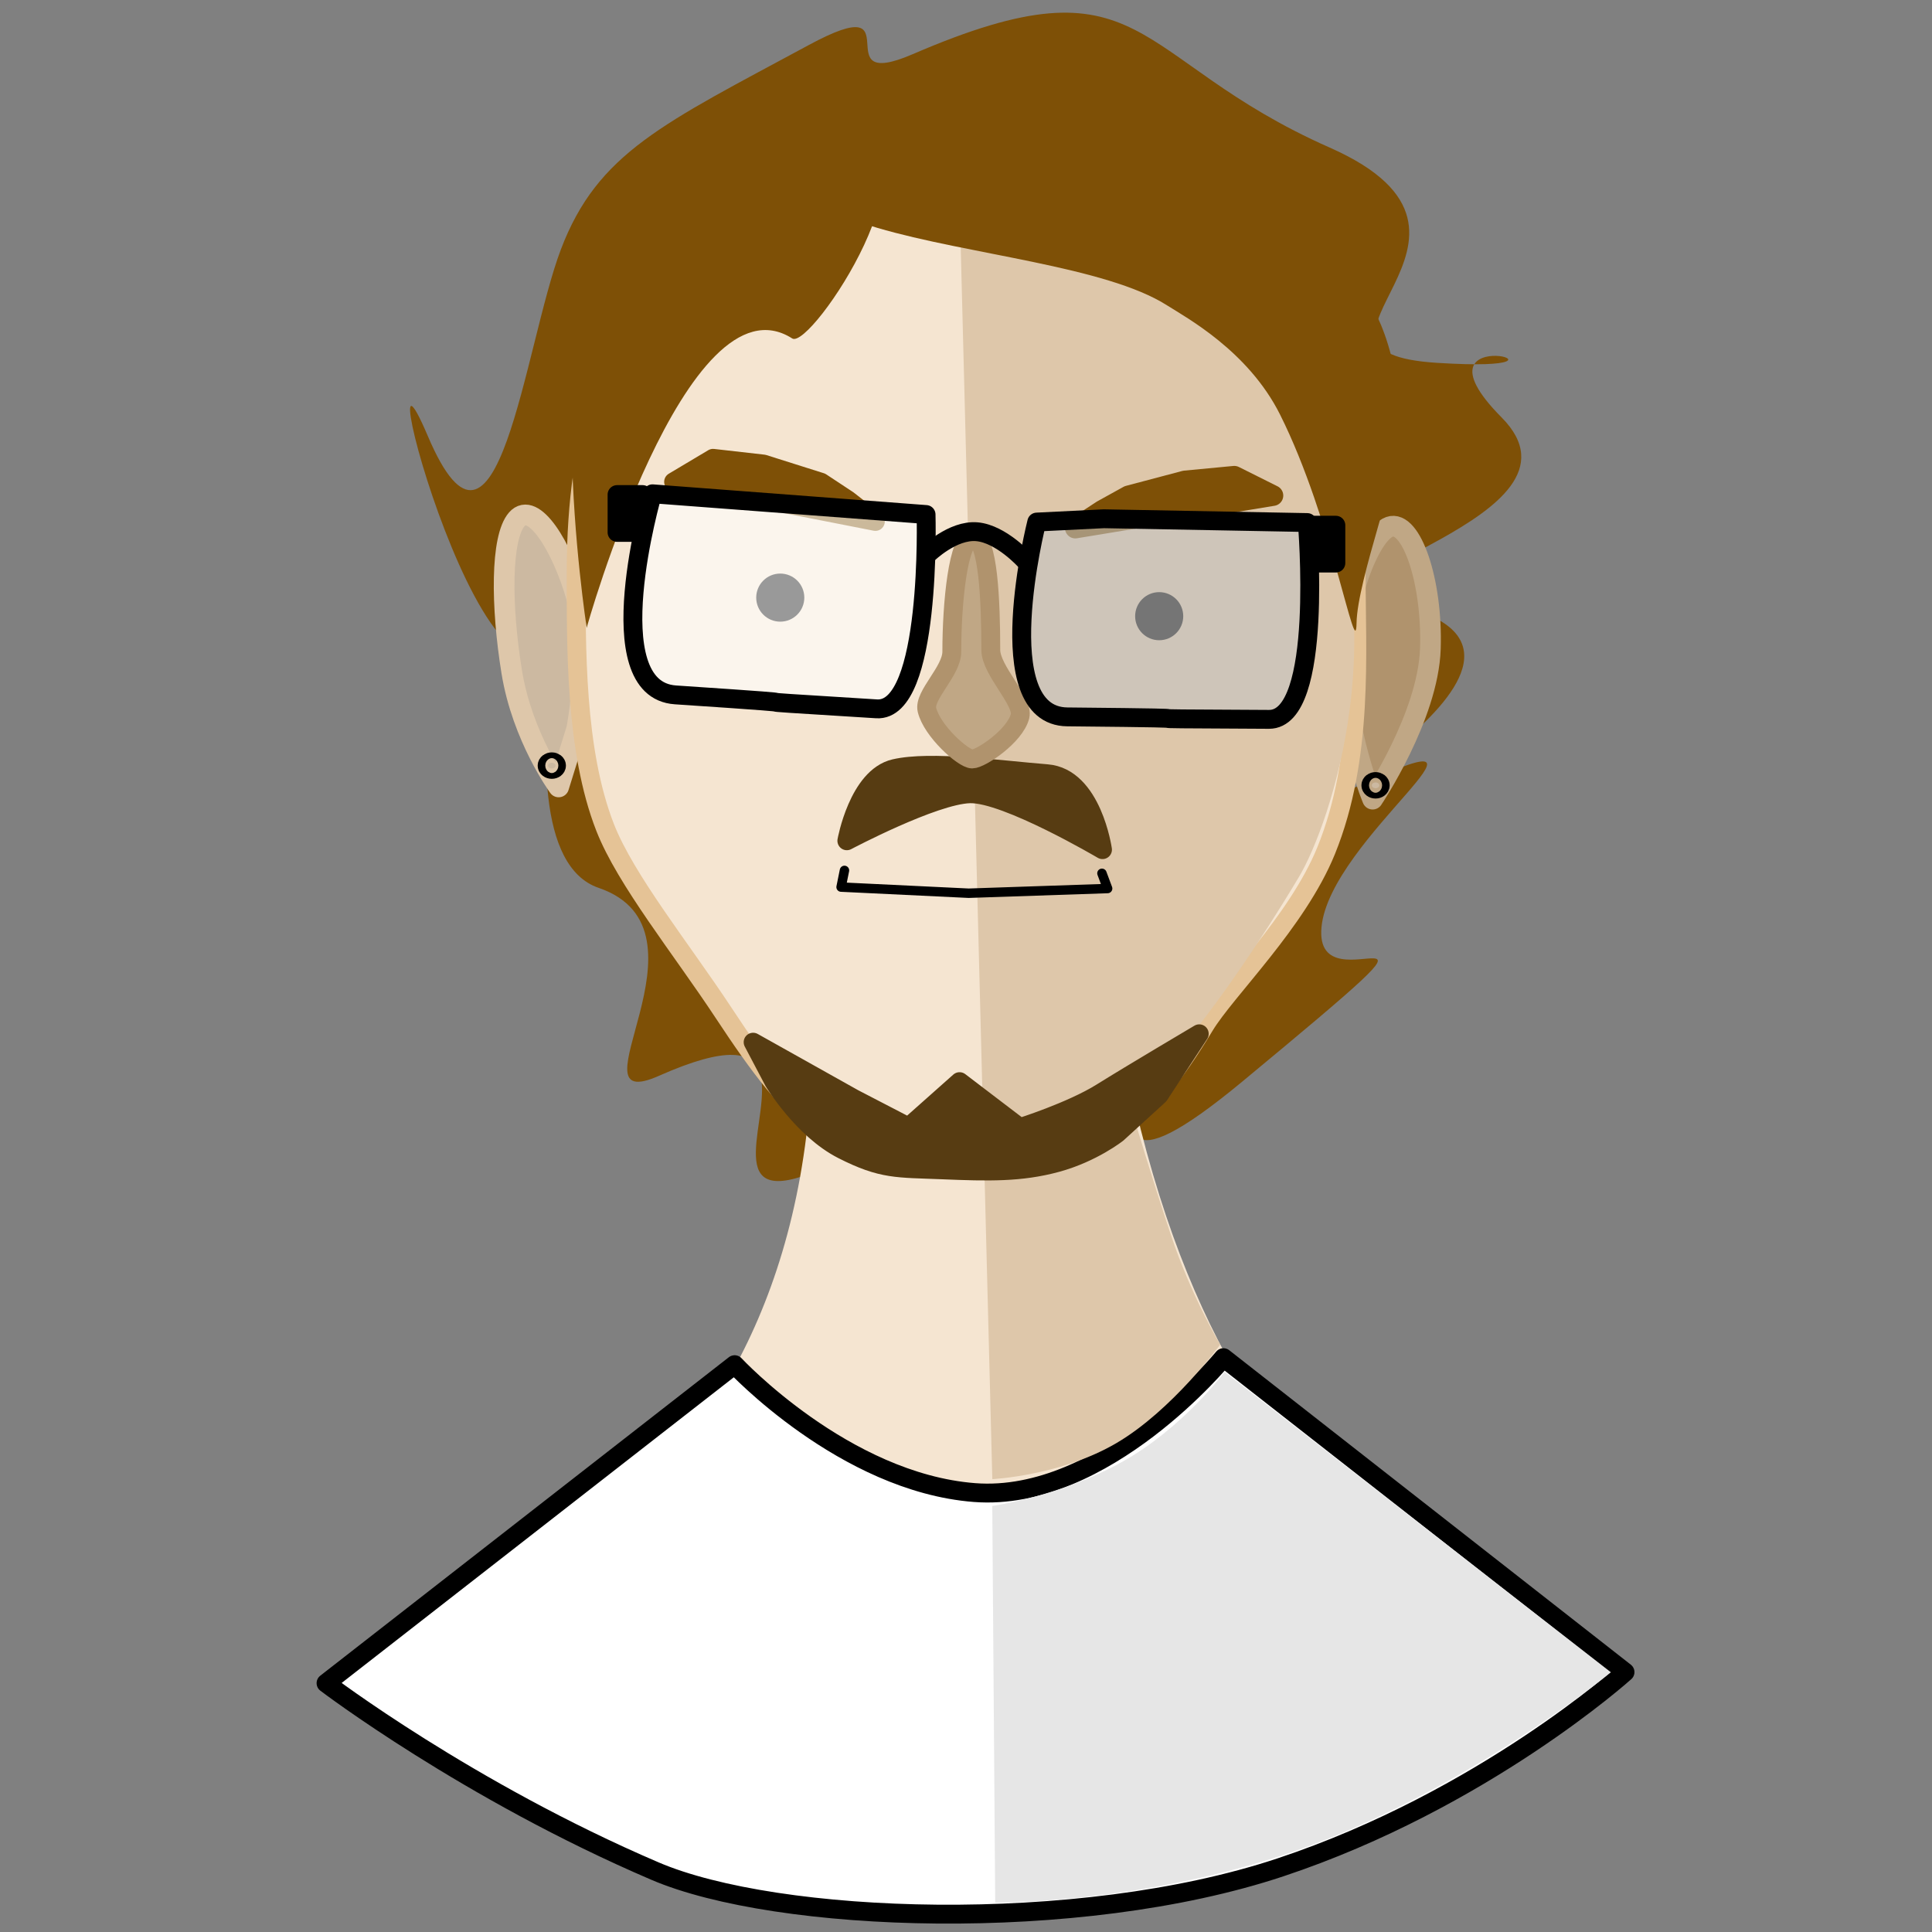 <?xml version="1.0" encoding="UTF-8" standalone="no"?>
<!DOCTYPE svg PUBLIC "-//W3C//DTD SVG 1.1//EN" "http://www.w3.org/Graphics/SVG/1.1/DTD/svg11.dtd">
<!-- Created with Vectornator (http://vectornator.io/) -->
<svg height="100%" stroke-miterlimit="10" style="fill-rule:nonzero;clip-rule:evenodd;stroke-linecap:round;stroke-linejoin:round;" version="1.1" viewBox="0 0 1024 1024" width="100%" xml:space="preserve" xmlns="http://www.w3.org/2000/svg" xmlns:vectornator="http://vectornator.io" xmlns:xlink="http://www.w3.org/1999/xlink">
<rect x="0" y="0" width="1024" height="1024" fill="#808080" stroke="none"/>
<defs/>
<g id="avatar" vectornator:layerName="avatar">
<path d="M428.708 23.849C351.494 65.539 316.791 80.893 297.321 132.094C277.85 183.295 263.872 318.439 226.762 231.127C189.651 143.816 271.956 449.673 303.556 309.009C324.741 214.703 252.103 448.276 317.287 470.585C382.472 492.894 299.538 592.225 349.269 570.197C495.812 505.289 263.472 756.486 577.912 527.66C677.926 454.877 523.858 684.792 658.582 573.145C793.306 461.497 695.982 538.269 700.426 491.39C704.869 444.512 807.799 376.091 722.978 415.154C638.157 454.216 860.335 346.779 738.861 320.333C674.331 306.284 849.73 275.447 795.873 221.238C742.016 167.028 853.353 198.084 761.73 192.32C670.106 186.556 811.665 125.484 704.809 78.236C597.954 30.987 608.475-25.104 483.817 28.692C435.572 49.511 485.992-7.081 428.708 23.849Z" fill="#7e5006" fill-rule="nonzero" opacity="1" stroke="none"/>
<path d="M394.25 484.666C524.512 366.915 524.438 341.83 617.787 469.66C639.531 499.435 574.702 441.951 593.533 546.965C646.306 841.254 811.552 849.892 811.552 849.892C811.552 849.892 685.882 1019.1 500.053 1018.16C356.146 1017.44 212.982 865.218 212.982 865.218C212.982 865.218 425.318 819.516 430.69 555.038C431.693 505.654 360.195 515.449 394.25 484.666Z" fill="#f5e5d1" fill-rule="nonzero" opacity="1" stroke="none"/>
<path d="M516.477 791.086C585.562 796.449 648.447 719.59 648.447 719.59L861.294 886.254C861.294 886.254 786.159 953.988 678.627 989.748C571.096 1025.51 411.817 1019.4 347.157 991.715C247.835 949.191 172.807 892.11 172.807 892.11L389.371 723.305C389.371 723.305 447.392 785.722 516.477 791.086Z" fill="#ffffff" fill-rule="nonzero" opacity="1" stroke="#000000" stroke-linecap="butt" stroke-linejoin="round" stroke-width="10"/>
<path d="M525.931 798.176L527.48 1008.45C527.48 1008.45 622.054 1009.24 711.419 971.514C791.806 937.576 853.777 886.334 853.777 886.334L649.061 727.103C649.061 727.103 627.077 756.934 594.292 775.082C561.507 793.23 525.931 798.176 525.931 798.176Z" fill="#e6e6e6" fill-rule="nonzero" opacity="1" stroke="none"/>
<path d="M305.641 316.736C297.697 288.996 282.551 265.353 273.947 275.19C265.342 285.028 265.572 321.303 271.222 356.085C276.873 390.866 296.102 417.087 296.102 417.087L305.719 386.153C305.719 386.153 313.584 344.477 305.641 316.736Z" fill="#ccb9a1" fill-rule="nonzero" opacity="1" stroke="#dec7aa" stroke-linecap="butt" stroke-linejoin="round" stroke-width="10.961"/>
<path d="M736.539 279.204C725.164 283.127 709.811 324.383 712.629 359.508C715.446 394.633 727.519 423.57 727.519 423.57C727.519 423.57 756.956 379.753 758.126 343.817C759.296 307.881 747.913 275.281 736.539 279.204Z" fill="#b0936d" fill-rule="nonzero" opacity="1" stroke="#c0a785" stroke-linecap="butt" stroke-linejoin="round" stroke-width="10.961"/>
<path d="M305.393 302.445C305.393 156.137 380.434 83.528 509.04 78.45C639.611 73.296 718.788 158.051 718.788 304.359C718.788 345.722 722.929 401.543 702.888 450.842C687.462 488.787 649.812 524.805 638.353 543.816C607.42 595.137 580.003 618.616 514.709 618.616C444.057 618.616 421.99 595.169 383.442 536.723C361.12 502.879 331.596 466.336 320.737 438.588C304.713 397.639 305.393 342.503 305.393 302.445Z" fill="#f5e5d1" fill-rule="nonzero" opacity="1" stroke="#e5c396" stroke-linecap="butt" stroke-linejoin="round" stroke-width="10"/>
<path d="M525.948 783.975L508.002 84.283C508.002 84.283 647.354 142.629 694.623 236.394C741.892 330.16 704.905 437.263 688.502 464.736C644.411 538.581 612.711 570.525 612.711 570.525L601.014 592.261C601.014 592.261 609.824 622.216 620.616 654.588C631.408 686.96 646.707 712.672 646.707 712.672C646.707 712.672 621.36 747.458 591.802 764.828C562.243 782.198 525.948 783.975 525.948 783.975Z" fill="#dec7aa" fill-rule="nonzero" opacity="1" stroke="none"/>
<path d="M412.347 88.154C412.347 88.154 464.368 62.056 569.611 62.345C624.408 62.495 721.263 153.557 721.263 153.557C721.263 153.557 742.607 176.91 742.042 231.065C741.864 248.12 719.352 307.346 718.998 330.259C718.653 352.61 706.349 275.424 678.436 219.694C661.523 185.925 628.606 168.254 618.559 161.842C586.184 141.179 513.212 134.973 464.995 120.766C429.878 110.419 411.999 88.997 412.347 88.154Z" fill="#7e5006" fill-rule="nonzero" opacity="1" stroke="none"/>
<path d="M310.961 332.868C310.961 332.868 282.057 143.908 334.63 133.45C357.809 128.839 415.23 75.394 447.432 75.482C502.229 75.633 429.924 185.792 419.878 179.38C363.923 143.669 310.135 334.867 310.961 332.868Z" fill="#7e5006" fill-rule="nonzero" opacity="1" stroke="none"/>
<path d="M405.811 316.749C405.811 312.471 409.279 309.003 413.556 309.003C417.834 309.003 421.302 312.471 421.302 316.749C421.302 321.026 417.834 324.494 413.556 324.494C409.279 324.494 405.811 321.026 405.811 316.749Z" fill="#000000" fill-rule="nonzero" opacity="1" stroke="#000000" stroke-linecap="butt" stroke-linejoin="round" stroke-width="10"/>
<path d="M606.65 326.589C606.65 322.311 610.118 318.844 614.396 318.844C618.674 318.844 622.141 322.311 622.141 326.589C622.141 330.867 618.674 334.334 614.396 334.334C610.118 334.334 606.65 330.867 606.65 326.589Z" fill="#000000" fill-rule="nonzero" opacity="1" stroke="#000000" stroke-linecap="butt" stroke-linejoin="round" stroke-width="10"/>
<path d="M447.583 461.335L445.795 470.175L513.419 473.426L587.067 470.935L584.053 462.871" fill="none" opacity="1" stroke="#000000" stroke-linecap="butt" stroke-linejoin="round" stroke-width="5"/>
<path d="M399.168 552.38L410.106 573.148C410.106 573.148 425.385 598.558 446.542 609.329C467.699 620.099 475.556 619.058 499.672 620.051C523.787 621.044 541.003 621.457 560.055 616.267C579.106 611.078 592.241 600.652 592.241 600.652L614.352 580.456L635.627 547.927C635.627 547.927 599.837 569.095 583.821 579.098C567.804 589.1 540.572 597.66 540.572 597.66L508.591 573.287L481.552 597.314L452.492 582.245L399.168 552.38Z" fill="#573c12" fill-rule="nonzero" opacity="1" stroke="#573c12" stroke-linecap="butt" stroke-linejoin="round" stroke-width="10"/>
<path d="M584.348 450.333C584.348 450.333 578.944 411.975 554.883 410.086C530.821 408.197 493.352 402.889 474.121 407.367C454.89 411.846 448.843 445.631 448.843 445.631C448.843 445.631 494.825 421.264 514.027 420.715C533.23 420.165 584.348 450.333 584.348 450.333Z" fill="#573c12" fill-rule="nonzero" opacity="1" stroke="#573c12" stroke-linecap="butt" stroke-linejoin="round" stroke-width="10"/>
<path d="M357.023 255.384L377.937 242.917L404.659 245.951L435.171 255.596L449.4 264.986L463.966 276.377L357.023 255.384Z" fill="#7e5006" fill-rule="nonzero" opacity="1" stroke="#7e5006" stroke-linecap="butt" stroke-linejoin="round" stroke-width="10"/>
<path d="M504.48 345.39C504.48 319.935 507.794 284.855 515.799 284.855C523.805 284.855 525.14 319.011 525.14 344.467C525.14 355.393 542.631 371.71 540.634 379.609C537.977 390.114 519.856 402.276 515.287 402.276C510.557 402.276 493.95 387.368 491.304 376.223C489.471 368.505 504.48 355.806 504.48 345.39Z" fill="#c0a785" fill-rule="nonzero" opacity="1" stroke="#b0936d" stroke-linecap="butt" stroke-linejoin="round" stroke-width="10"/>
<path d="M674.676 262.656L654.192 252.423L628.021 254.914L598.138 262.829L584.202 270.536L569.936 279.884L674.676 262.656Z" fill="#7e5006" fill-rule="nonzero" opacity="1" stroke="#7e5006" stroke-linecap="butt" stroke-linejoin="round" stroke-width="10.961"/>
<path d="M290.464 405.783C290.464 404.939 291.361 404.254 292.469 404.254C293.576 404.254 294.473 404.939 294.473 405.783C294.473 406.627 293.576 407.312 292.469 407.312C291.361 407.312 290.464 406.627 290.464 405.783Z" fill="#ccb9a1" fill-rule="nonzero" opacity="1" stroke="#000000" stroke-linecap="butt" stroke-linejoin="round" stroke-width="10.961"/>
<path d="M727.067 416.233C727.067 415.388 727.965 414.704 729.072 414.704C730.179 414.704 731.077 415.388 731.077 416.233C731.077 417.077 730.179 417.761 729.072 417.761C727.965 417.761 727.067 417.077 727.067 416.233Z" fill="#ccb9a1" fill-rule="nonzero" opacity="1" stroke="#000000" stroke-linecap="butt" stroke-linejoin="round" stroke-width="10.961"/>
<path d="M345.82 261.723L383.292 264.561L490.834 272.707C490.834 272.707 493.919 377.502 464.636 375.702C360.581 369.304 461.8 375.22 358.005 368.304C315.728 365.487 345.82 261.723 345.82 261.723Z" fill="#ffffff" fill-opacity="0.6" fill-rule="nonzero" opacity="1" stroke="#000000" stroke-linecap="butt" stroke-linejoin="round" stroke-width="10"/>
<path d="M327.049 262.132L340.597 262.132L340.597 282.186L327.049 282.186L327.049 262.132Z" fill="#000000" fill-rule="nonzero" opacity="1" stroke="#000000" stroke-linecap="butt" stroke-linejoin="round" stroke-width="10"/>
<path d="M549.504 276.703L585.055 274.947L692.887 276.96C692.887 276.96 701.931 381.41 672.593 381.279C568.342 380.813 669.734 380.959 565.714 379.961C523.345 379.555 549.504 276.703 549.504 276.703Z" fill="#c3c3c3" fill-opacity="0.6" fill-rule="nonzero" opacity="1" stroke="#000000" stroke-linecap="butt" stroke-linejoin="round" stroke-width="10"/>
<path d="M694.487 278.377L708.035 278.377L708.035 298.431L694.487 298.431L694.487 278.377Z" fill="#000000" fill-rule="nonzero" opacity="1" stroke="#000000" stroke-linecap="butt" stroke-linejoin="round" stroke-width="10"/>
<path d="M491.704 293.67C491.704 293.67 504.905 280.675 517.82 281.838C530.735 283.001 543.53 297.282 543.53 297.282" fill="none" opacity="1" stroke="#000000" stroke-linecap="butt" stroke-linejoin="round" stroke-width="10"/>
</g>
</svg>
